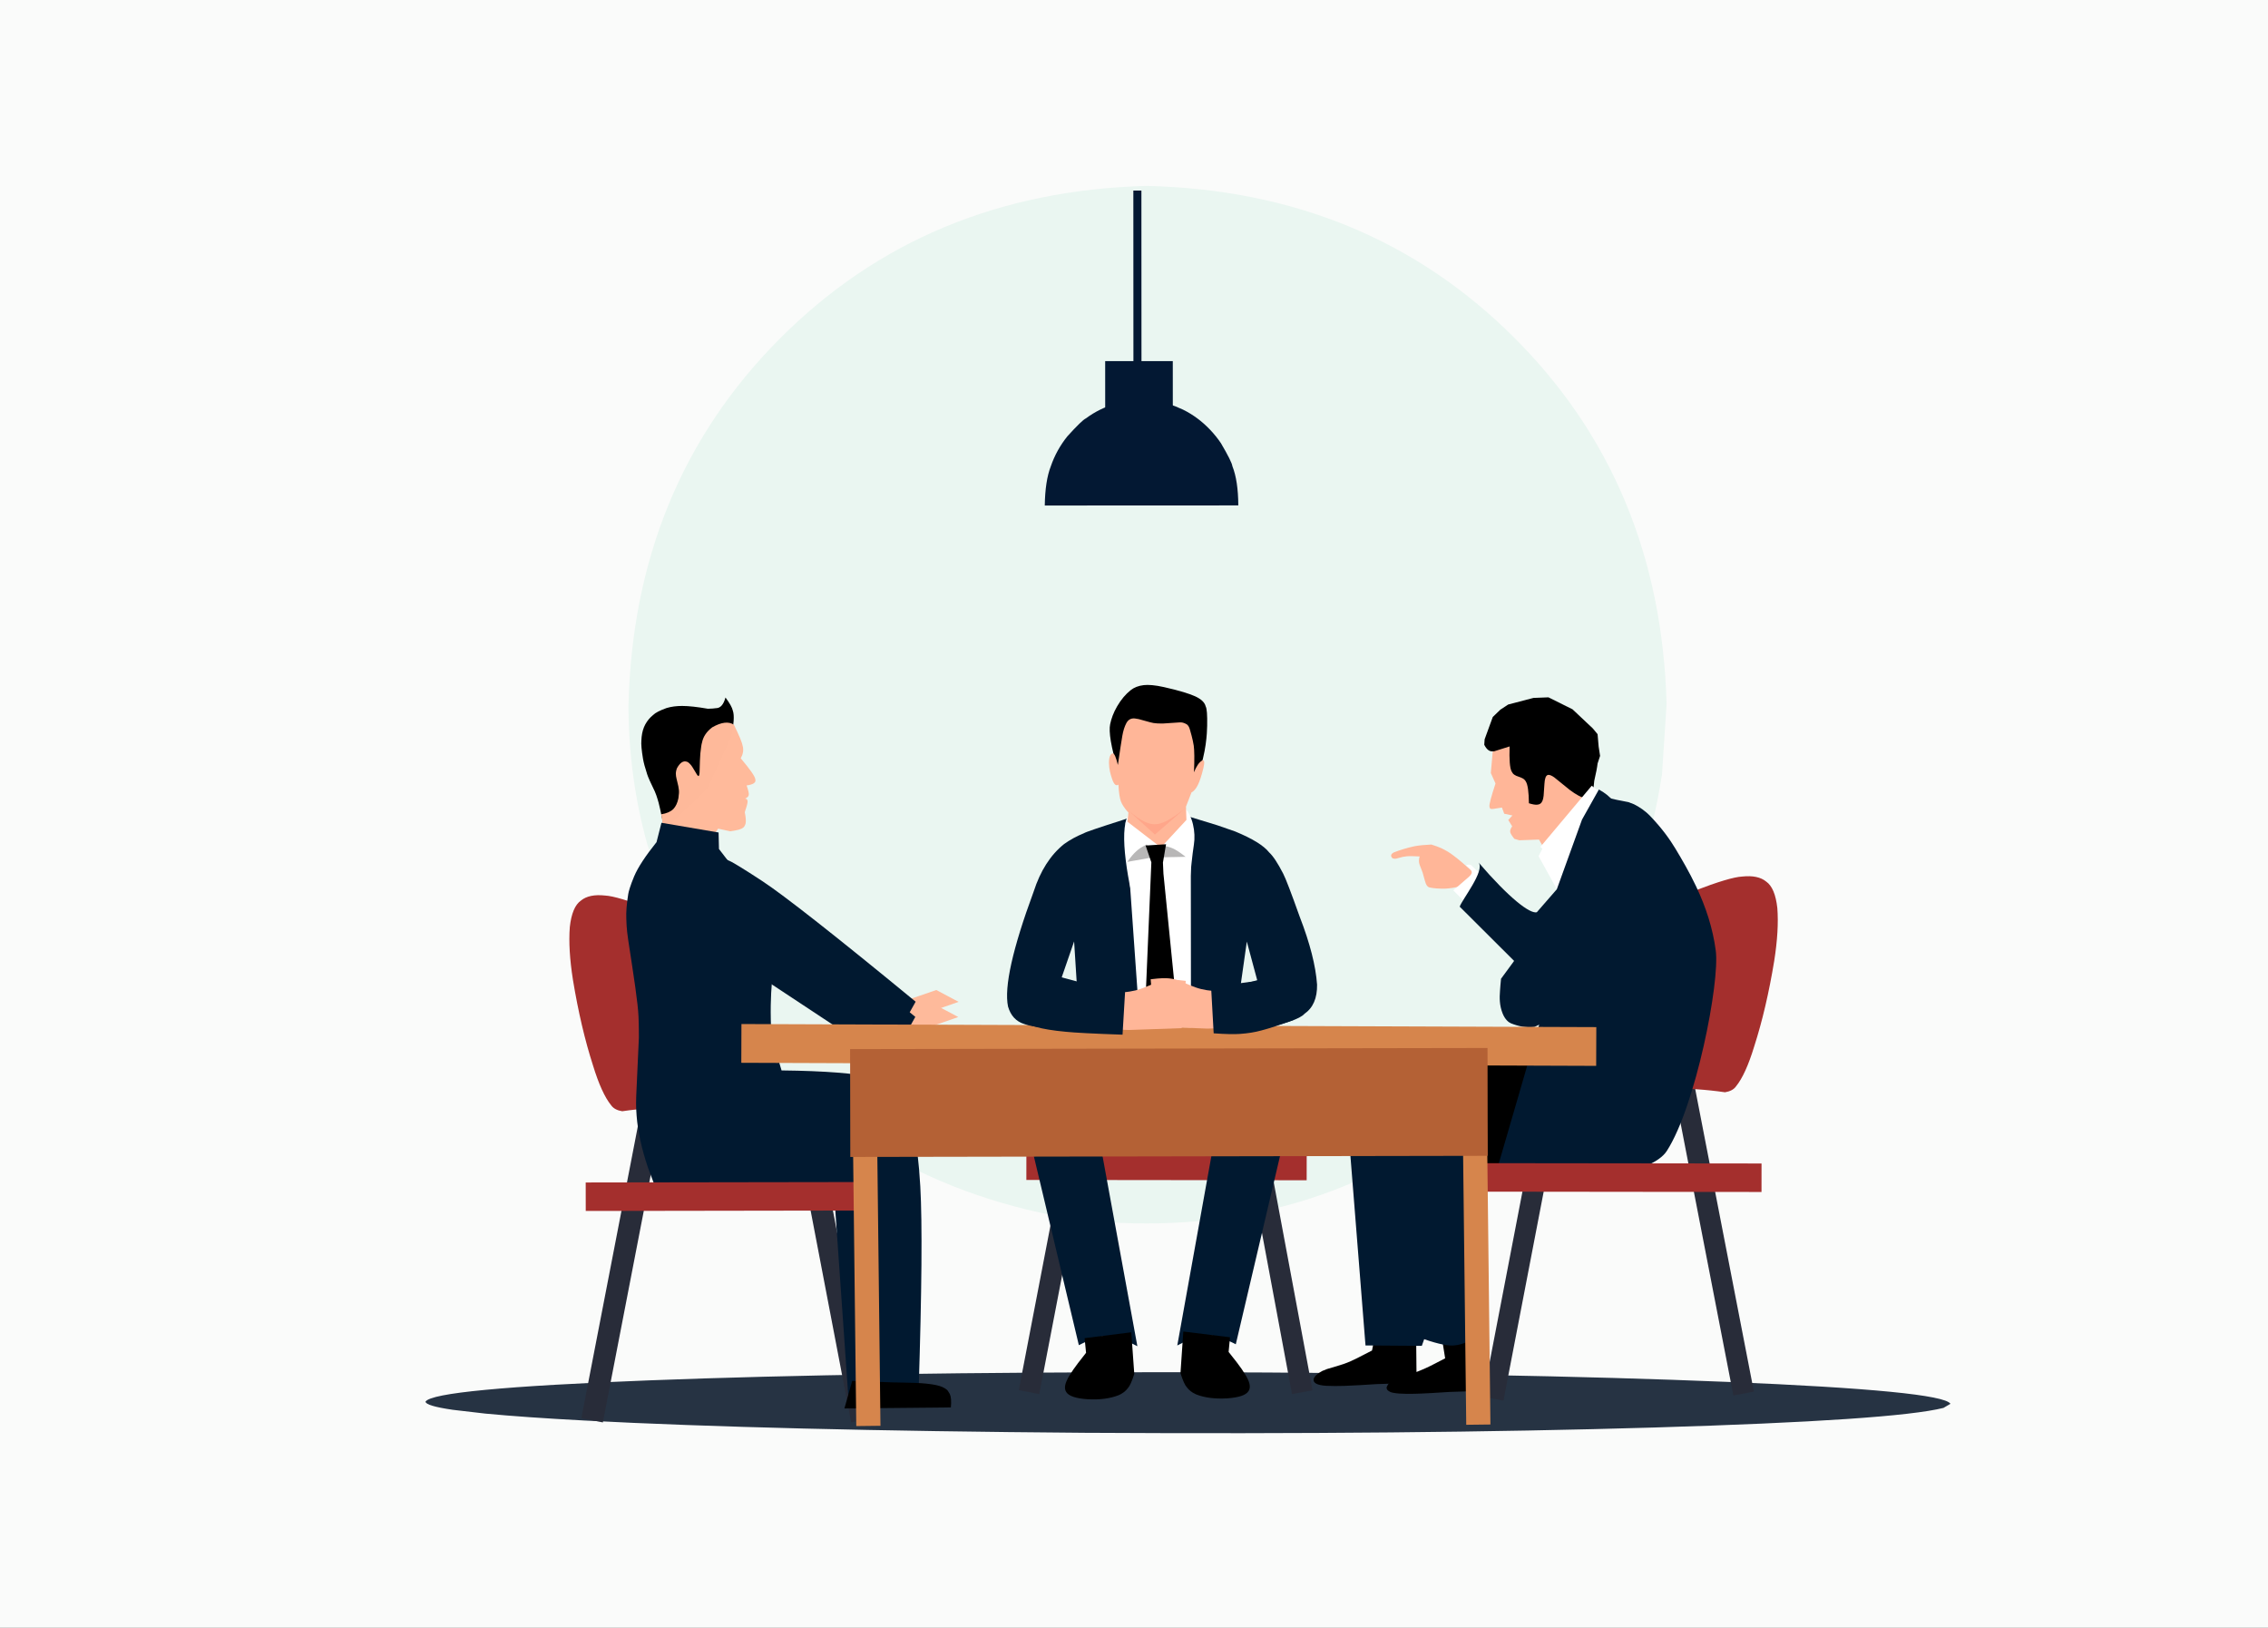 <?xml version="1.0" encoding="utf-8"?>
<svg xmlns="http://www.w3.org/2000/svg" xmlns:xlink="http://www.w3.org/1999/xlink" version= "1.1" width="354px" height="254px" viewBox="274 824 354 254">
<rect x="274" y="824" width="354" height="254" fill="#333333" stroke="none"/>
<g id="layer1">
<g style="fill:rgb(0,0,0); fill-opacity:1.0; stroke-linejoin: miter">
</g>
<g style="fill:rgb(250,251,250); fill-opacity:1.0; stroke-linejoin: miter">
<path d="M273.999,823.806C273.948,823.806,273.899,823.827,273.863,823.863C273.826,823.899,273.806,823.948,273.806,823.999L273.807,1078.0C273.807,1078.107,273.894,1078.193,274.0,1078.193L628.001,1078.194C628.052,1078.194,628.101,1078.174,628.137,1078.137C628.173,1078.101,628.194,1078.052,628.194,1078.001L628.193,824.0C628.193,823.894,628.106,823.807,628.0,823.807L273.999,823.806 Z"/>
</g>
</g>
<g id="layer2">
<g style="fill:rgb(38,51,67); fill-opacity:1.0; stroke-linejoin: miter">
<path d="M578.434,1043.043L577.347,1043.687Q569.62,1045.629,532.143,1046.748Q494.406,1047.865,443.269,1047.572Q394.467,1047.195,365.208,1045.655Q355.834,1045.157,349.765,1044.577L344.665,1043.982Q340.462,1043.37,340.415,1042.71Q341.694,1040.688,375.277,1039.391Q408.86,1038.095,459.431,1038.114Q510.003,1038.236,543.582,1039.627Q577.161,1041.017,578.434,1043.043"/>
</g>
<g style="fill:rgb(40,44,57); fill-opacity:1.0; stroke-linejoin: miter">
<path d="M396.499,991.856L399.859,991.214L410.211,1045.307L406.852,1045.951L396.499,991.856"/>
</g>
<g style="fill:rgb(234,246,241); fill-opacity:1.0; stroke-linejoin: miter">
<path d="M534.129,933.854L533.413,944.85Q528.225,978.085,502.754,998.059Q477.107,1018.018,442.286,1014.33Q409.051,1009.142,389.077,983.671Q382.677,975.438,378.524,965.722L375.03,955.731Q372.146,945.417,372.09,934.199Q372.886,899.769,395.699,876.859Q418.511,853.949,452.937,853.007Q487.367,853.803,510.277,876.616Q533.187,899.428,534.129,933.854"/>
</g>
<g style="fill:rgb(1,25,48); fill-opacity:1.0; stroke-linejoin: miter">
<path d="M379.487,981.514L379.176,983.639C378.461,987.988,378.058,991.901,378.301,995.362C378.555,998.974,378.253,1004.979,379.806,1005.832C381.832,1008.053,391.794,1009.903,403.959,1006.884L406.478,1042.882L417.385,1040.953C417.879,1025.488,417.971,1014.873,417.643,1009.108C417.224,1001.739,416.193,997.207,414.756,995.357C413.397,993.608,411.765,992.537,409.717,992.045C407.529,991.519,402.975,991.099,395.99,991.027L392.156,978.286L379.487,981.514 Z"/>
</g>
<g style="fill:rgb(0,0,0); fill-opacity:0.996; stroke-linejoin: miter">
<path d="M413.476,1039.711L414.152,1039.719Q417.199,1039.752,418.564,1039.897Q420.329,1040.077,421.098,1040.431Q421.468,1040.594,421.719,1040.804Q421.903,1040.886,422.253,1041.519Q422.552,1042.172,422.415,1043.612L405.801,1043.771L407.015,1039.473L413.476,1039.711"/>
</g>
<g style="fill:rgb(40,44,57); fill-opacity:1.0; stroke-linejoin: miter">
<path d="M378.564,991.878L375.206,991.229L364.738,1045.3L368.096,1045.951L378.564,991.878 Z"/>
</g>
<g style="fill:rgb(164,47,45); fill-opacity:1.0; stroke-linejoin: miter">
<path d="M380.686,996.741L375.847,965.946Q370.34,963.833,368.445,963.739Q365.95,963.469,364.674,964.526Q363.286,965.491,362.938,968.665Q362.673,972.119,363.429,976.906Q364.653,984.336,366.556,990.243Q367.898,994.637,369.399,996.477Q369.915,997.201,371.118,997.397Q375.342,996.771,380.686,996.741"/>
</g>
<g style="fill:rgb(0,0,0); fill-opacity:1.0; stroke-linejoin: miter">
<path d="M377.722,953.488L377.711,953.452Q376.888,949.393,376.658,948.764Q376.448,948.045,376.204,947.491Q375.238,945.522,375.009,944.803Q374.515,943.307,374.362,942.389Q374.029,940.395,374.11,939.533Q374.131,938.968,374.229,938.444L374.351,937.936Q374.496,937.443,374.729,937.016Q375.201,936.162,375.943,935.567Q376.456,935.049,378.043,934.479Q379.138,934.15,380.482,934.155Q382,934.158,384.483,934.591Q385.34,934.577,385.738,934.503Q386.786,934.519,387.235,932.836Q388.224,934.157,388.385,934.893Q388.781,936.038,388.092,939.008L384.409,947.037L377.722,953.488 Z"/>
</g>
<g style="fill:rgb(201,73,123); fill-opacity:0.996; stroke-linejoin: miter">
<path d="M424.117,1012.349L424.117,1012.349L424.117,1012.349L424.117,1012.349"/>
</g>
<g style="fill:rgb(83,150,190); fill-opacity:0.996; stroke-linejoin: miter">
<path d="M381.526,938.992L381.526,938.992L381.526,938.992L381.526,938.992L381.526,938.992L381.526,938.992L381.526,938.992Q381.526,938.992,381.526,938.992"/>
</g>
<g style="fill:rgb(255,200,166); fill-opacity:0.996; stroke-linejoin: miter">
<path d="M411.976,977.385L411.976,977.385L411.976,977.385L411.976,977.385"/>
</g>
<g style="fill:rgb(254,186,155); fill-opacity:1.0; stroke-linejoin: miter">
<path d="M412.466,981.12L420.145,978.479L423.623,980.328L412.862,984.078L407.415,982.831L412.466,981.12 Z"/>
</g>
<g style="fill:rgb(1,25,48); fill-opacity:1.0; stroke-linejoin: miter">
<path d="M381.822,970.462L388.639,971.354L412.933,987.404L416.918,980.304C404.42,970.022,396.433,963.757,392.978,961.48C390.032,959.54,388.396,958.584,388.115,958.452C386.305,957.597,384.926,957.074,383.895,956.971C382.533,956.835,381.272,957.293,380.102,958.435L381.822,970.462 Z"/>
</g>
<g style="fill:rgb(0,0,0); fill-opacity:0.996; stroke-linejoin: miter">
<path d="M397.084,965.652L397.084,965.652L397.084,965.652L397.084,965.652"/>
</g>
<g style="fill:rgb(125,139,150); fill-opacity:0.996; stroke-linejoin: miter">
<path d="M376.798,978.397L376.798,978.397L376.798,978.397L376.798,978.397 Z"/>
</g>
<g style="fill:rgb(255,186,155); fill-opacity:0.996; stroke-linejoin: miter">
<path d="M377.262,955.25L377.263,955.25L377.384,952.194L377.206,951.058Q378.46,950.868,379.101,950.238Q379.678,949.624,379.892,948.541Q380.031,947.612,379.958,947.206Q379.93,946.94,379.877,946.681Q379.469,945.041,379.507,944.945Q379.435,944.522,379.647,943.902Q380.357,942.578,381.188,942.852Q381.416,942.889,381.798,943.32Q381.95,943.443,382.776,944.851Q382.996,945.181,383.084,945.067Q383.191,944.814,383.191,944.515Q383.244,942.347,383.313,941.569Q383.468,940.145,383.563,939.913Q383.831,938.493,385.175,937.485Q387.323,936.266,388.549,937.086Q389.801,939.614,389.935,940.45Q390.158,941.361,389.62,942.327Q391.829,944.938,391.888,945.584Q392.134,946.348,390.534,946.559Q390.934,947.689,390.871,948.01Q390.856,948.375,390.299,948.616Q390.725,948.64,390.685,949.165Q390.63,949.627,390.248,950.729Q390.496,951.938,390.372,952.514Q390.2,953.058,389.95,953.17Q389.597,953.495,387.983,953.715L386.085,953.302L385.118,954.772L377.262,955.25 Z"/>
</g>
<g style="fill:rgb(1,25,48); fill-opacity:1.0; stroke-linejoin: miter">
<path d="M386.09,998.751L386.09,998.753L386.09,998.752L385.749,999.565C383.946,1003.959,392.883,1008.044,391.685,1008.755C390.295,1009.58,378.68,1009.847,376.369,1009.452C376.181,1008.904,375.33,1006.765,375.144,1006.215C374.122,1003.198,373.55,1000.49,373.366,998.093C373.332,997.644,373.233,996.61,373.306,994.988C373.567,989.129,373.724,986.114,373.72,985.921C373.709,985.373,373.732,984.277,373.662,982.632C373.572,980.518,372.957,976.552,372.057,970.698C371.765,968.795,371.772,967.668,371.757,967.344C371.711,966.321,371.812,965.051,372.059,963.509C372.117,963.142,372.365,962.207,372.98,960.747C373.589,959.301,374.779,957.53,376.475,955.403L377.243,952.385L386.16,953.901L386.22,956.476C389.894,961.133,391.992,964.726,392.749,967.186C393.581,969.887,394.294,972.675,394.656,975.626C394.744,975.684,393.796,979.884,394.671,989.227C394.945,992.161,396.617,994.705,396.815,995.862C397.254,998.413,397.779,1000.211,398.403,1001.256C396.418,1002.329,394.739,1002.617,393.318,1002.328C391.999,1002.06,389.577,1000.938,386.09,998.751L386.09,998.752L386.09,998.751 Z"/>
</g>
<g style="fill:rgb(0,0,0); fill-opacity:0.996; stroke-linejoin: miter">
<path d="M397.433,970.653L397.433,970.653L397.433,970.654L397.433,970.653"/>
</g>
<g style="fill:rgb(254,186,155); fill-opacity:1.0; stroke-linejoin: miter">
<path d="M412.416,983.488L420.095,980.848L423.573,982.697L412.813,986.447L407.365,985.199L412.416,983.488 Z"/>
</g>
<g style="fill:rgb(1,25,48); fill-opacity:1.0; stroke-linejoin: miter">
<path d="M381.772,972.831L388.589,973.722L412.883,989.772L416.868,982.673C404.37,972.391,396.383,966.126,392.928,963.849C389.983,961.908,388.346,960.953,388.065,960.82C386.255,959.966,384.876,959.443,383.846,959.34C382.483,959.204,381.222,959.662,380.052,960.804L381.772,972.831 Z"/>
</g>
<g style="fill:rgb(0,0,0); fill-opacity:0.996; stroke-linejoin: miter">
<path d="M425.938,998.526L425.938,998.526L425.938,998.526L425.938,998.526"/>
</g>
<g style="fill:rgb(1,25,48); fill-opacity:1.0; stroke-linejoin: miter">
<path d="M414.907,993.333L399.084,994.552L383.261,995.771Q383.828,1003.129,384.395,1010.486L416.041,1008.046Q415.474,1000.689,414.907,993.333"/>
</g>
<g style="fill:rgb(164,47,45); fill-opacity:1.0; stroke-linejoin: miter">
<path d="M409.171,1008.444L387.295,1008.477L365.419,1008.511Q365.423,1010.734,365.426,1012.956Q387.302,1012.923,409.177,1012.889Q409.174,1010.667,409.171,1008.444"/>
</g>
<g style="fill:rgb(0,0,0); fill-opacity:1.0; stroke-linejoin: miter">
<path d="M422.768,1037.881L422.768,1037.881Q402.302,1038.799,422.768,1037.881"/>
</g>
<g style="fill:rgb(40,44,57); fill-opacity:1.0; stroke-linejoin: miter">
<path d="M466.049,989.982L469.251,989.386L478.865,1040.934L475.664,1041.532L466.049,989.982"/>
</g>
<g style="fill:rgb(40,44,57); fill-opacity:1.0; stroke-linejoin: miter">
<path d="M446.126,990.038L444.527,989.731L442.928,989.424Q437.973,1015.17,433.018,1040.915Q434.616,1041.224,436.215,1041.532Q441.171,1015.785,446.126,990.038"/>
</g>
<g style="fill:rgb(164,47,45); fill-opacity:1.0; stroke-linejoin: miter">
<path d="M434.204,1003.67L477.955,1003.72L477.95,1008.165L434.199,1008.116L434.204,1003.67"/>
</g>
<g style="fill:rgb(0,0,0); fill-opacity:1.0; stroke-linejoin: miter">
<path d="M498.753,1030.073L498.587,1029.857L499.566,1035.952Q496.89,1037.375,495.822,1037.787Q495.353,1038.037,492.53,1038.848Q491.825,1039.111,491.711,1039.191Q490.83,1039.705,490.655,1040.019Q490.373,1040.489,490.435,1040.576Q490.438,1040.756,490.571,1040.913Q490.962,1041.258,491.479,1041.331Q492.274,1041.486,493.597,1041.493Q494.892,1041.493,495.805,1041.449Q496.805,1041.419,500.284,1041.194L506.524,1040.993L505.2,1030.076L498.753,1030.073"/>
</g>
<g style="fill:rgb(0,0,0); fill-opacity:1.0; stroke-linejoin: miter">
<path d="M489.226,1029.366L488.151,1034.731Q485.135,1036.32,484.274,1036.629Q483.625,1036.906,481.115,1037.627Q480.676,1037.788,480.376,1037.926Q479.235,1038.542,479.044,1039.172Q478.857,1040.105,481.024,1040.239Q482.338,1040.301,483.866,1040.248Q486.031,1040.166,488.869,1039.973L495.108,1039.772L495.005,1028.884L489.226,1029.366"/>
</g>
<g style="fill:rgb(0,0,0); fill-opacity:1.0; stroke-linejoin: miter">
<path d="M496.873,990.191L521.281,988.321L522.563,1005.035L498.155,1006.908L496.873,990.191 Z"/>
</g>
<g style="fill:rgb(40,44,57); fill-opacity:1.0; stroke-linejoin: miter">
<path d="M534.569,990.277L537.766,989.657L547.753,1041.134L544.556,1041.755L534.569,990.277 Z"/>
</g>
<g style="fill:rgb(40,44,57); fill-opacity:1.0; stroke-linejoin: miter">
<path d="M518.58,991.061L516.981,990.753L515.382,990.446Q510.426,1016.192,505.471,1041.938Q507.07,1042.246,508.669,1042.554Q513.624,1016.807,518.58,991.061"/>
</g>
<g style="fill:rgb(164,47,45); fill-opacity:1.0; stroke-linejoin: miter">
<path d="M533.677,993.784L538.505,962.987Q544.01,960.873,545.906,960.777Q548.401,960.507,549.678,961.563Q551.065,962.527,551.415,965.701Q551.681,969.156,550.927,973.942Q549.706,981.373,547.805,987.281Q546.465,991.676,544.964,993.516Q544.449,994.24,543.246,994.436Q539.021,993.812,533.677,993.784"/>
</g>
<g style="fill:rgb(255,182,152); fill-opacity:1.0; stroke-linejoin: miter">
<path d="M501.873,962.313L502.671,963.055L504.158,960.286Q501.739,958.123,500.862,957.497Q500.083,956.884,498.987,956.358Q498.385,956.079,497.409,955.78Q495.844,955.848,494.779,956.044Q493.067,956.417,491.583,956.999Q490.87,957.35,491.288,957.861Q491.412,957.986,491.698,957.994Q491.692,958.058,492.959,957.706Q493.141,957.662,493.555,957.619Q494.156,957.554,495.586,957.64Q495.365,958.352,495.582,958.938L496.047,960.149L496.409,961.445Q496.52,961.814,496.548,961.866Q496.741,962.36,497.102,962.473Q498.102,962.693,499.632,962.66Q500.622,962.609,501.873,962.313 Z"/>
</g>
<g style="fill:rgb(255,182,152); fill-opacity:1.0; stroke-linejoin: miter">
<path d="M510.15,939.512L510.15,939.512C509.257,939.788,508.668,940.03,508.359,940.192C508.126,940.314,507.665,940.645,506.996,941.23L506.694,944.618L507.426,946.255C506.754,948.283,506.453,949.463,506.476,949.801C506.496,950.082,506.584,950.228,506.789,950.236L507.065,950.222L508.428,950.009L508.789,950.973L510.067,951.244L509.416,951.948L510.03,952.939C509.731,953.36,509.653,953.685,509.748,953.936C509.822,954.133,510.013,954.458,510.371,954.895L511.14,955.116L514.215,955.005C515.268,956.909,515.448,956.777,515.448,956.777C516.788,955.791,521.5,949.643,521.5,949.643L523.607,948.18L522.682,947.336L522.348,947.915L521.476,948.122C520.024,946.321,518.977,945.181,518.353,944.682C517.605,944.083,516.926,943.796,516.298,943.855C515.465,943.933,514.895,944.478,514.489,945.437C514.265,945.966,514.246,947.115,514.528,948.927L512.834,948.99L512.324,945.083L510.082,943.76L510.15,939.525L510.15,939.512 Z"/>
</g>
<g style="fill:rgb(0,0,0); fill-opacity:1.0; stroke-linejoin: miter">
<path d="M513.349,932.902L509.406,933.933L508.181,934.738L506.999,935.879L505.729,939.358L505.67,940.21Q506.214,941.304,506.974,941.232L507.191,941.239L509.627,940.472Q509.521,943.592,509.944,944.375Q510.099,944.703,510.352,944.879Q510.496,944.982,510.662,945.055Q511.632,945.398,511.695,945.471Q512.009,945.658,512.171,945.969Q512.603,946.666,512.641,949.339Q513.415,949.583,513.871,949.569Q514.533,949.546,514.77,948.921Q514.885,948.619,514.936,948.153Q515.086,945.673,515.16,945.593Q515.279,944.959,515.649,944.91Q516,944.88,516.593,945.296L519.02,947.261Q519.751,947.809,520.361,948.135Q521.674,948.839,522.172,948.424Q522.455,948.208,522.593,947.619Q522.745,947.027,522.84,945.833Q523.256,944.046,523.359,943.13L523.748,941.948L523.525,940.504L523.357,938.561L522.626,937.674L519.447,934.681L515.69,932.811L513.371,932.901 Z"/>
</g>
<g style="fill:rgb(255,255,255); fill-opacity:1.0; stroke-linejoin: miter">
<path d="M503.589,958.97Q503.163,958.824,502.831,959.041Q503.511,959.578,503.646,959.856Q503.816,960.16,503.587,960.474Q503.468,960.645,503.222,960.864L500.834,962.927L503.48,965.591L503.487,965.597L506.648,961.862L503.594,958.974 Z"/>
</g>
<g style="fill:rgb(255,255,255); fill-opacity:1.0; stroke-linejoin: miter">
<path d="M522.443,946.606L514.435,956.14L514.742,956.451L514.146,957.595L517.128,962.976L523.842,947.693L522.459,946.618 Z"/>
</g>
<g style="fill:rgb(1,25,48); fill-opacity:1.0; stroke-linejoin: miter">
<path d="M523.56,947.194L523.56,947.194L523.56,947.194L520.93,951.883L516.996,962.758L513.87,966.349C512.798,966.615,509.594,964.179,504.781,958.581C505.825,959.861,502.194,964.379,501.839,965.475L510.331,973.94L508.29,976.72C508.204,977.42,508.173,978.068,508.125,978.659C508.043,979.671,508.031,980.862,508.526,982.114C508.925,983.119,509.498,983.541,509.85,983.683C511.031,984.157,512.23,984.389,513.502,984.245L517.143,982.486L515.859,984.308L515.56,984.438L528.633,984.438L529.13,975.797L529.013,963.856C528.975,963.9,528.955,963.909,528.952,963.88C529.148,962.631,529.319,958.091,529.463,950.259C529.187,949.827,528.893,949.558,528.58,949.453L525.834,949.054C525.332,948.373,524.573,947.753,523.56,947.194L523.56,947.194L523.56,947.194 Z"/>
</g>
<g style="fill:rgb(1,25,48); fill-opacity:1.0; stroke-linejoin: miter">
<path d="M524.602,948.26L524.602,948.261L524.602,948.262L524.602,948.263L507.604,1006.686C520.275,1009.118,531.794,1007.276,534.17,1003.583C538.688,996.563,542.45,977.289,541.806,972.347C541.353,968.872,540.26,965.521,538.726,962.288C537.666,960.055,536.535,958.132,535.509,956.423C534.672,955.027,533.438,953.278,531.584,951.348C530.765,950.496,529.885,949.92,529.056,949.503L528.191,949.166C526.637,948.879,525.737,948.68,525.478,948.603C524.998,948.461,524.702,948.358,524.602,948.26L524.602,948.261L524.602,948.26L524.602,948.261 Z"/>
</g>
<g style="fill:rgb(0,0,0); fill-opacity:1.0; stroke-linejoin: miter">
<path d="M511.01,951.589L511.01,951.589L511.01,951.589L511.01,951.589 Z"/>
</g>
<g style="fill:rgb(255,255,255); fill-opacity:0.757; stroke-linejoin: miter">
<path d="M506.397,960.998L506.397,960.999L506.397,960.999L506.397,960.998 Z"/>
</g>
<g style="fill:rgb(1,25,48); fill-opacity:1.0; stroke-linejoin: miter">
<path d="M505.295,1032.062L504.964,1032.274Q502.832,1033.733,501.148,1033.918Q499.738,1034.155,496.293,1032.966L495.922,1034.005L487.134,1033.942L484.457,1000.296L506.038,1001.288L505.295,1032.062"/>
</g>
<g style="fill:rgb(164,47,45); fill-opacity:1.0; stroke-linejoin: miter">
<path d="M505.198,1005.498L527.073,1005.523L548.949,1005.548Q548.946,1007.771,548.944,1009.994Q527.068,1009.969,505.192,1009.944Q505.195,1007.721,505.198,1005.498"/>
</g>
<g style="fill:rgb(1,25,48); fill-opacity:1.0; stroke-linejoin: miter">
<path d="M474.315,1002.159L474.315,1002.16L466.889,1033.758Q464.023,1032.291,462.397,1032.364Q460.866,1032.319,457.755,1033.947L463.645,1001.247L474.315,1002.159"/>
</g>
<g style="fill:rgb(0,0,0); fill-opacity:1.0; stroke-linejoin: miter">
<path d="M465.987,1032.664L465.768,1034.952Q467.277,1036.838,467.778,1037.576Q468.592,1038.796,468.652,1038.991Q469.374,1040.333,468.866,1041.08Q468.279,1042.007,465.541,1042.196Q462.672,1042.361,460.699,1041.578Q459.762,1041.178,459.224,1040.438Q458.811,1039.995,458.253,1038.27L458.698,1031.771L465.987,1032.664"/>
</g>
<g style="fill:rgb(1,25,48); fill-opacity:1.0; stroke-linejoin: miter">
<path d="M434.869,1002.325L434.869,1002.326L442.392,1033.901Q445.267,1032.42,446.888,1032.493Q448.407,1032.444,451.527,1034.062L445.536,1001.38L434.869,1002.325"/>
</g>
<g style="fill:rgb(0,0,0); fill-opacity:1.0; stroke-linejoin: miter">
<path d="M443.291,1032.804L443.517,1035.091Q442.014,1036.982,441.515,1037.722Q440.705,1038.944,440.646,1039.139Q439.928,1040.483,440.439,1041.229Q441.029,1042.154,443.766,1042.335Q446.577,1042.498,448.601,1041.704Q449.545,1041.297,450.078,1040.557Q450.49,1040.112,451.043,1038.387L450.577,1031.889L443.291,1032.804"/>
</g>
<g style="fill:rgb(214,133,76); fill-opacity:1.0; stroke-linejoin: miter">
<path d="M389.728,983.788L456.444,984.029L523.16,984.269Q523.149,987.293,523.138,990.316Q456.422,990.077,389.706,989.837Q389.717,986.812,389.728,983.788"/>
</g>
<g style="fill:rgb(214,133,76); fill-opacity:1.0; stroke-linejoin: miter">
<path d="M502.256,994.503L504.144,994.481L506.033,994.46Q506.333,1020.368,506.633,1046.276Q504.745,1046.299,502.857,1046.321Q502.556,1020.412,502.256,994.503"/>
</g>
<g style="fill:rgb(1,25,48); fill-opacity:1.0; stroke-linejoin: miter">
<path d="M440.982,984.297L440.982,984.298Q436.055,984.572,433.875,983.789Q431.962,983.201,431.338,981.058Q430.395,976.502,435.334,963.134Q436.905,958.25,440.084,955.707Q441.483,954.702,443.192,954.012Q443.443,953.795,449.481,951.871Q450.937,951.317,452.758,950.301L453.655,950.025Q454.748,949.92,456.145,950.364L464.018,952.779L466.775,953.735Q470.836,955.407,472.092,957.005Q473.014,957.847,474.289,960.328Q474.854,961.401,476.876,967.076Q479.259,973.227,479.574,977.637Q479.627,980.79,477.605,982.196Q476.553,983.382,470.596,984.583L467.036,977.813L470.233,976.953L468.61,970.923L466.743,984.089L442.512,984.475L441.652,970.898L439.693,976.571L443.298,977.917L440.982,984.297"/>
</g>
<g style="fill:rgb(255,255,255); fill-opacity:1.0; stroke-linejoin: miter">
<path d="M459.862,951.733L457.434,952.125L455.006,952.517Q452.348,952.441,449.689,952.366Q450.81,968.28,451.932,984.195Q455.912,984.259,459.892,984.322L459.862,951.733"/>
</g>
<g style="fill:rgb(244,67,54); fill-opacity:0.129; stroke-linejoin: miter">
<path d="M457.406,951.126L457.107,951.255Q456.044,951.712,455.88,951.748Q455.502,951.877,455.165,951.959Q454.56,952.128,453.839,952.091Q453.267,952.037,452.495,951.673Q452.379,951.63,451.807,951.275Q451.457,951.052,450.986,950.726L454.012,954.475L457.406,951.126"/>
</g>
<g style="fill:rgb(255,255,255); fill-opacity:1.0; stroke-linejoin: miter">
<path d="M450.393,950.747C446.707,954.763,455.172,980.716,455.299,978.482C455.427,976.244,455.756,974.027,456.201,971.816C456.316,971.245,456.638,969.623,457.385,967.002C458.798,962.04,459.523,963.435,459.775,960.74C459.82,960.257,460.099,957.317,460.349,955.783C460.655,953.904,460.189,951.201,458.751,949.886 Z"/>
</g>
<g style="fill:rgb(4,2,0); fill-opacity:0.282; stroke-linejoin: miter">
<path d="M456.027,956.049L456.027,956.05C455.722,955.98,455.303,955.909,454.77,955.839L454.437,957.348L454.632,957.656L454.358,957.704L454.339,957.793L459.052,957.696L458.92,957.594C458.14,956.981,457.5,956.57,457,956.358C456.88,956.308,456.76,956.264,456.639,956.22C456.579,956.197,456.396,956.142,456.088,956.063C456.068,956.058,456.048,956.054,456.027,956.049L456.027,956.05 Z M452.975,955.774L452.975,955.775C452.054,956.243,451.764,956.467,451.394,956.793C450.978,957.16,450.532,957.67,450.065,958.335L449.956,958.486L454.358,957.704L454.437,957.348 Z"/>
</g>
<g style="fill:rgb(0,0,0); fill-opacity:1.0; stroke-linejoin: miter">
<path d="M448.615,944.533L448.491,944.102C447.401,940.531,447.036,938.177,447.277,937.011C447.452,936.162,447.781,935.215,448.381,934.19C448.993,933.145,449.699,932.31,450.498,931.681C451.019,931.271,451.687,931.005,452.509,930.907C453.241,930.82,454.291,930.905,455.643,931.206C458.097,931.752,459.721,932.269,460.55,932.653C461.481,933.084,462.034,933.594,462.188,934.228C462.376,934.561,462.451,935.567,462.418,937.245C462.397,938.371,462.283,941.409,460.999,944.874L448.615,944.533 Z"/>
</g>
<g style="fill:rgb(255,182,152); fill-opacity:1.0; stroke-linejoin: miter">
<path d="M455.197,956.239L449.975,952.219L450.131,950.797C449.501,950.112,449.123,949.514,448.946,949.02C448.774,948.542,448.631,947.684,448.565,946.426C448.208,946.691,447.9,946.428,447.616,945.646C447.32,944.827,447.097,943.957,447.094,943.026C447.091,942.085,447.339,941.596,447.717,941.556C447.949,941.598,448.205,942.201,448.483,943.365C448.798,941.162,449.034,939.645,449.179,938.813C449.314,938.043,449.515,937.383,449.804,936.838C450.096,936.29,450.54,936.048,451.129,936.107L451.733,936.207C453.249,936.649,454.105,936.863,454.302,936.847C454.434,936.881,454.842,936.897,455.524,936.895L458.095,936.724C458.444,936.684,458.814,936.779,459.208,937.006C459.379,937.104,459.578,937.341,459.701,937.755C460.157,939.282,460.303,940.164,460.329,940.367C460.42,941.072,460.458,942.447,460.359,944.503C460.725,943.611,461.129,942.944,461.663,942.652C461.974,942.482,462.055,942.942,461.828,943.87C461.538,945.051,461.253,945.91,460.986,946.451C460.685,947.062,460.349,947.462,459.973,947.648L459.113,949.861L459.183,951.94L455.197,956.239 Z"/>
</g>
<g style="fill:rgb(0,0,0); fill-opacity:1.0; stroke-linejoin: miter">
<path d="M452.812,955.935L456.002,955.735L455.517,958.598L455.595,960.315L457.437,978.748L452.841,979.017L453.708,958.563L452.812,955.935 Z"/>
</g>
<g style="fill:rgb(255,0,0); fill-opacity:0.09; stroke-linejoin: miter">
<path d="M458.826,950.266L458.443,950.553Q457.29,951.442,456.163,952.057Q455.788,952.251,455.418,952.385L455.051,952.5L454.687,952.577L454.228,952.613Q453.879,952.612,453.537,952.532L453.197,952.437Q452.858,952.324,452.525,952.154Q451.69,951.743,450.228,950.566L454.264,954.226L458.826,950.266"/>
</g>
<g style="fill:rgb(255,182,152); fill-opacity:1.0; stroke-linejoin: miter">
<path d="M470.304,984.245L462.468,984.504L454.21,984.187L453.601,976.804Q454.858,976.652,455.397,976.64Q456.519,976.588,457.501,976.848Q457.824,976.938,458.15,977.063Q460.342,978.002,460.631,978.077Q461.43,978.362,462.363,978.506Q464.349,978.811,468.488,978.528L470.304,984.245"/>
</g>
<g style="fill:rgb(1,25,48); fill-opacity:1.0; stroke-linejoin: miter">
<path d="M473.637,976.152L470.147,977.073L463.033,978.016L463.436,985.237Q466.221,985.433,467.551,985.329Q469.367,985.207,470.889,984.788Q472.787,984.297,475.933,983.13L473.637,976.152"/>
</g>
<g style="fill:rgb(255,182,152); fill-opacity:1.0; stroke-linejoin: miter">
<path d="M442.348,984.433L450.182,984.72L458.442,984.433L459.078,977.053Q457.802,976.893,457.255,976.881Q456.136,976.83,455.178,977.083Q454.854,977.171,454.528,977.295Q452.332,978.226,452.043,978.3Q451.235,978.583,450.324,978.721Q448.521,979.022,444.184,978.722L442.348,984.433"/>
</g>
<g style="fill:rgb(1,25,48); fill-opacity:1.0; stroke-linejoin: miter">
<path d="M439.044,976.328L442.53,977.261L449.641,978.231L449.212,985.45Q442.477,985.215,440.336,984.994Q437.367,984.718,435.682,984.236Q434.394,983.879,433.325,983.486L439.044,976.328"/>
</g>
<g style="fill:rgb(0,0,0); fill-opacity:1.0; stroke-linejoin: miter">
<path d="M507.076,963.604L507.076,963.604L507.076,963.604L507.076,963.604L507.076,963.604L507.076,963.604L507.076,963.604Q507.076,963.604,507.076,963.604"/>
</g>
<g style="fill:rgb(0,0,0); fill-opacity:1.0; stroke-linejoin: miter">
<path d="M491.612,1034.94L491.612,1034.94Q512.078,1035.85,491.612,1034.94"/>
</g>
<g style="fill:rgb(214,133,76); fill-opacity:1.0; stroke-linejoin: miter">
<path d="M407.05,994.705L410.827,994.662L411.427,1046.478L407.651,1046.523L407.05,994.705"/>
</g>
<g style="fill:rgb(3,24,51); fill-opacity:1.0; stroke-linejoin: miter">
<path d="M450.898,853.732L451.527,853.732L452.156,853.732Q452.162,867.631,452.168,881.531Q451.539,881.531,450.91,881.531Q450.904,867.632,450.898,853.732"/>
</g>
<g style="fill:rgb(3,24,51); fill-opacity:1.0; stroke-linejoin: miter">
<path d="M446.501,880.352L451.778,880.349L457.055,880.347Q457.058,885.863,457.06,891.378Q451.783,891.38,446.505,891.383Q446.503,885.867,446.501,880.352"/>
</g>
<g style="fill:rgb(3,24,51); fill-opacity:1.0; stroke-linejoin: miter">
<path d="M452.182,886.404L450.781,886.496Q448.031,886.787,445.708,887.929Q444.546,888.501,443.491,889.285Q442.885,889.557,440.591,892.093Q438.898,894.201,438.016,896.757Q437.129,899.031,437.074,902.879L467.28,902.865Q467.26,899.018,466.358,896.744Q466.263,896.035,464.575,893.164Q463.829,892.055,462.88,891.058Q461.931,890.061,460.876,889.278Q459.82,888.494,458.658,887.923L457.469,887.407Q455.039,886.479,452.182,886.404 Z"/>
</g>
<g style="fill:rgb(180,97,53); fill-opacity:1.0; stroke-linejoin: miter">
<path d="M406.688,987.703L456.434,987.615L506.179,987.528Q506.194,995.94,506.209,1004.353Q456.464,1004.442,406.718,1004.53Q406.703,996.117,406.688,987.703"/>
</g>
</g>
</svg>